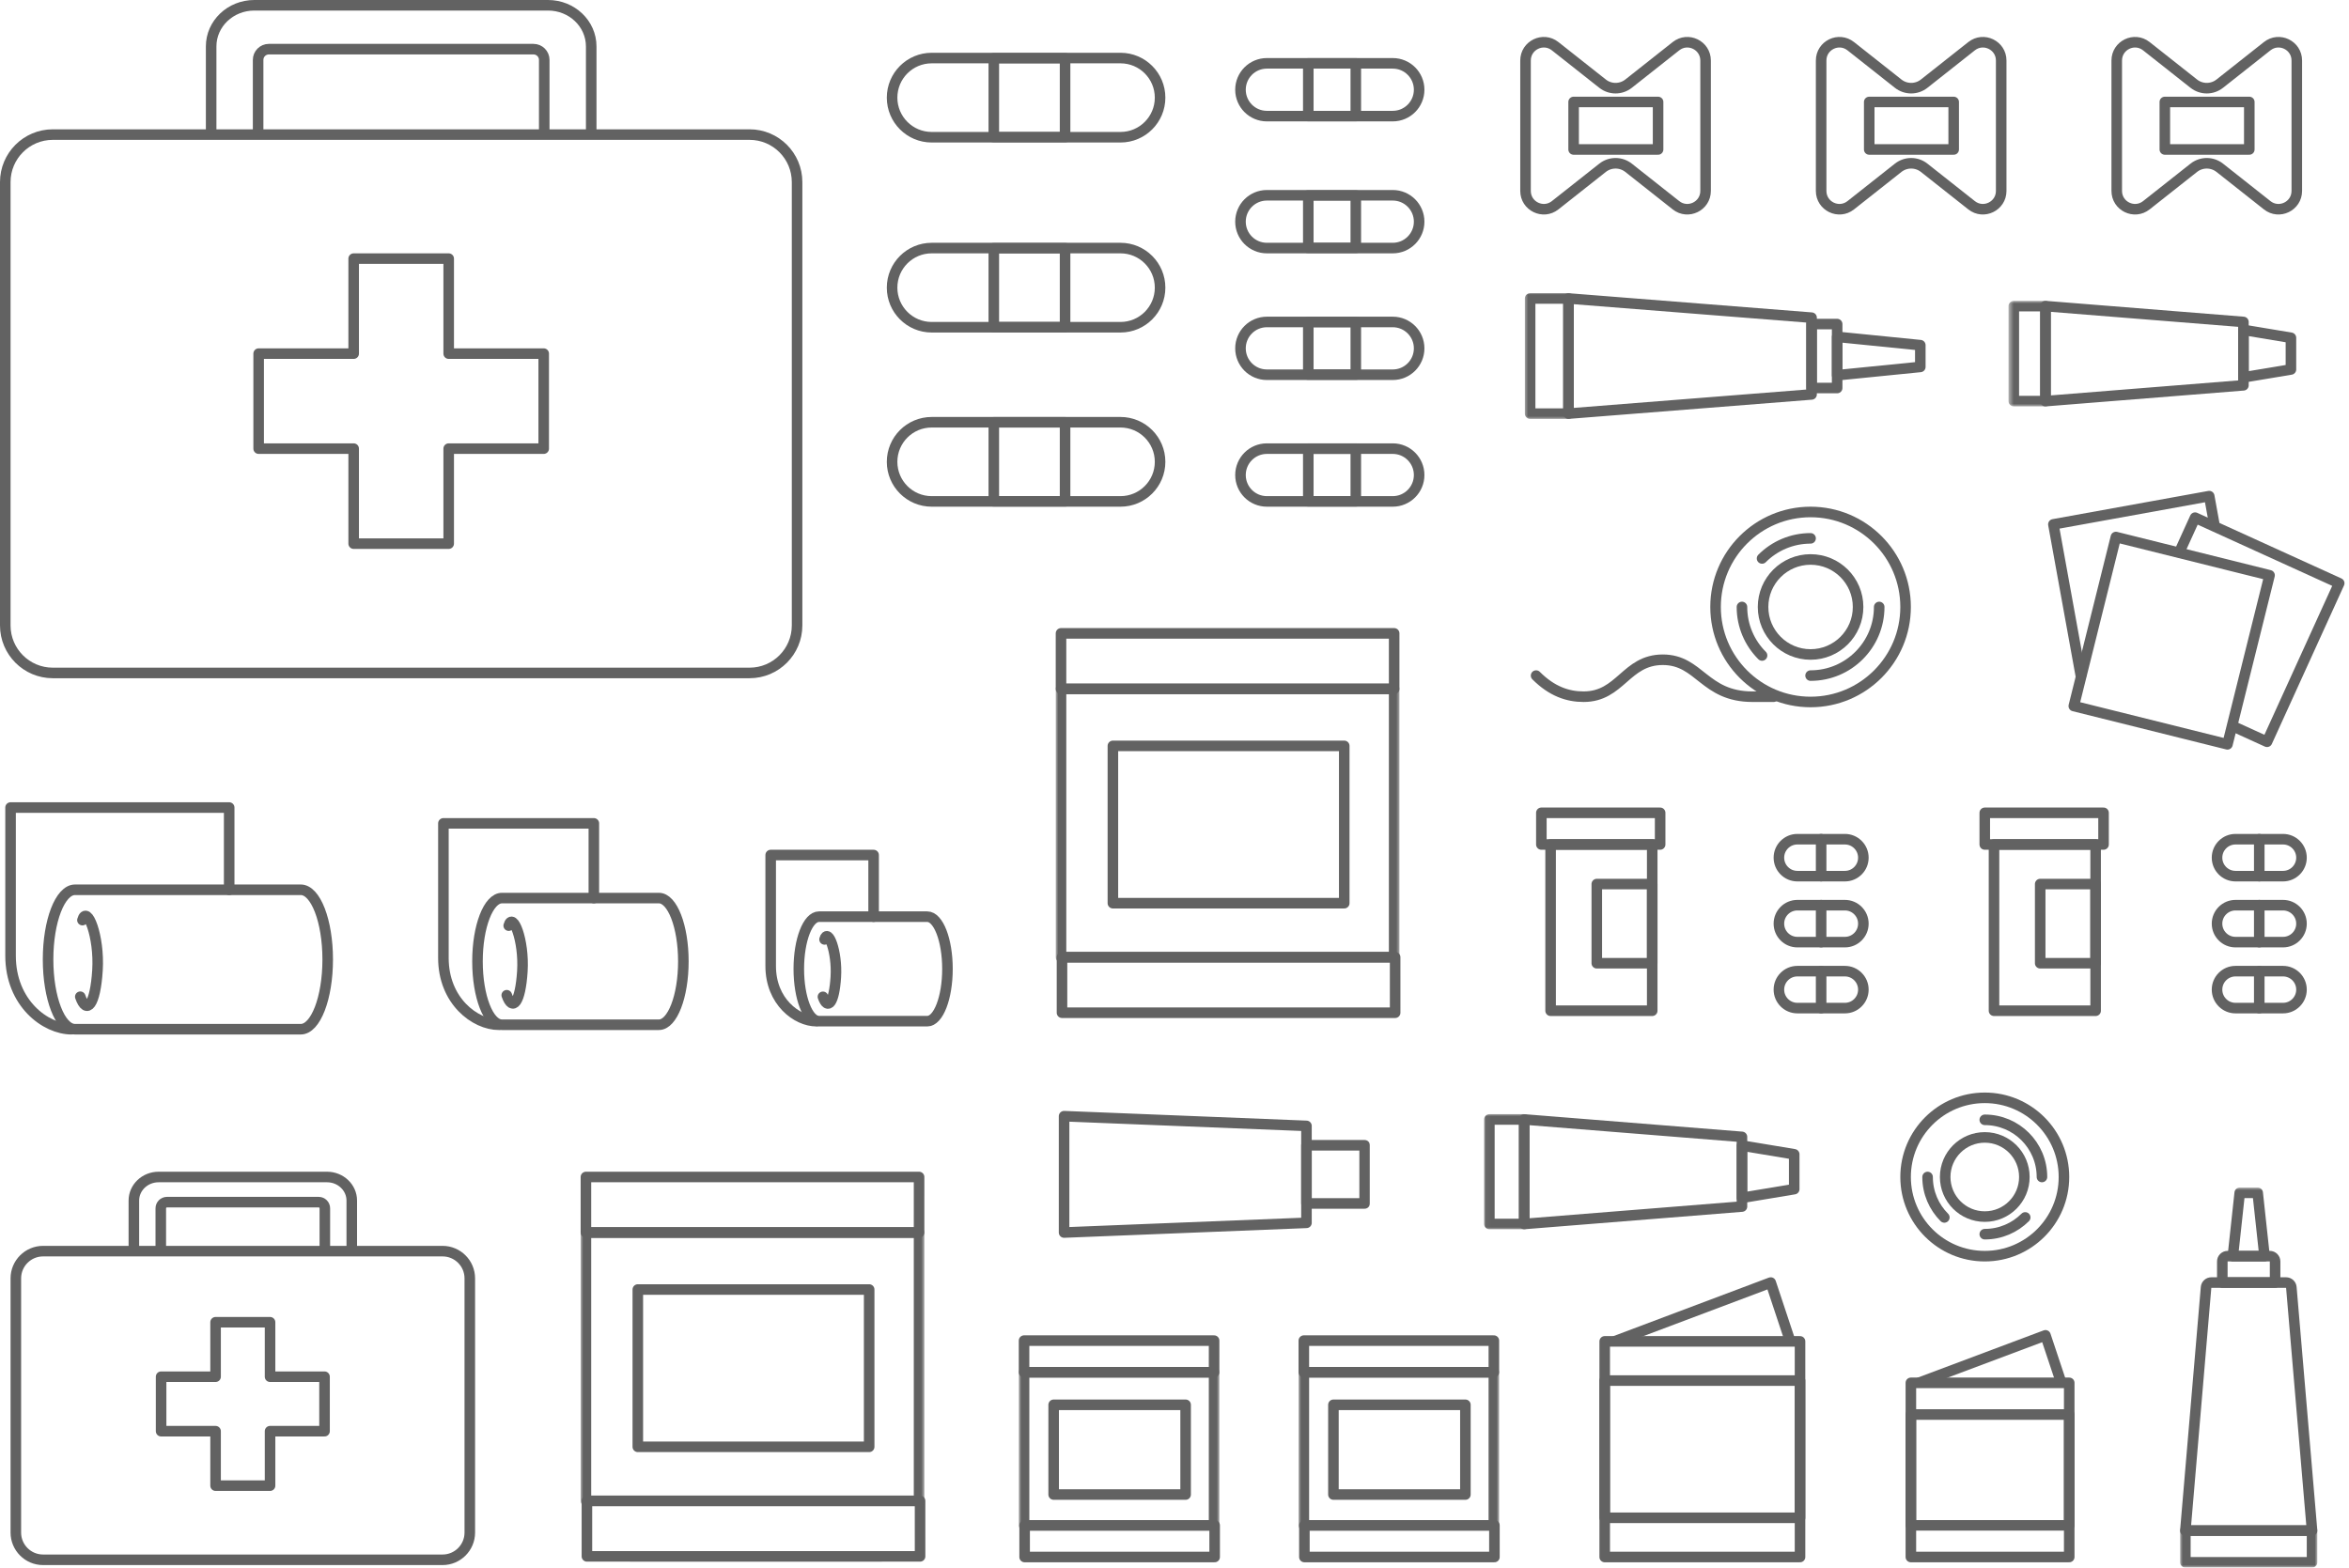 <?xml version="1.0" encoding="UTF-8" standalone="no"?>
<svg width="445px" height="297px" viewBox="0 0 445 297" version="1.1" xmlns="http://www.w3.org/2000/svg" xmlns:xlink="http://www.w3.org/1999/xlink">
    <!-- Generator: Sketch 41.1 (35376) - http://www.bohemiancoding.com/sketch -->
    <title>Group 16</title>
    <desc>Created with Sketch.</desc>
    <defs>
        <polygon id="path-1" points="0 17 52.769 17 52.769 0 0 0"></polygon>
        <polygon id="path-3" points="0 17 52.769 17 52.769 0 0 0"></polygon>
        <polygon id="path-5" points="0 17 52.769 17 52.769 0 0 0"></polygon>
        <polygon id="path-7" points="0 12 35.846 12 35.846 0 0 0"></polygon>
        <polygon id="path-9" points="0 12 35.846 12 35.846 0 0 0"></polygon>
        <polygon id="path-11" points="0 12 35.846 12 35.846 0 0 0"></polygon>
        <polygon id="path-13" points="0 12 35.846 12 35.846 0 0 0"></polygon>
        <polygon id="path-15" points="0 43 38.107 43 38.107 0 0 0"></polygon>
        <polygon id="path-17" points="0 43 38.107 43 38.107 0 0 0"></polygon>
        <polygon id="path-19" points="0 74 65.3 74 65.3 0.122 0 0.122"></polygon>
        <polygon id="path-21" points="0 74 65.3 74 65.3 0.122 0 0.122"></polygon>
        <polygon id="path-23" points="0 59.388 24.49 59.388 24.49 0 0 0"></polygon>
        <polygon id="path-25" points="0 59.95 22 59.95 22 0 0 0"></polygon>
        <polygon id="path-27" points="0 54.5 20 54.5 20 -4.54747351e-13 0 -4.54747351e-13"></polygon>
        <polygon id="path-29" points="0 72 26 72 26 0 0 0"></polygon>
        <polygon id="path-31" points="0 76.341 24.235 76.341 24.235 0 0 0"></polygon>
        <polygon id="path-33" points="0 33.641 36.111 33.641 36.111 0 0 0"></polygon>
        <polygon id="path-35" points="0 33.641 36.111 33.641 36.111 0 0 0"></polygon>
        <polygon id="path-37" points="0 33.641 36.111 33.641 36.111 0 0 0"></polygon>
    </defs>
    <g id="Page-1" stroke="none" stroke-width="1" fill="none" fill-rule="evenodd">
        <g id="build-your-bag" transform="translate(-838, -2890)">
            <g id="Group-16" transform="translate(839, 2891)">
                <g id="Page-1" transform="translate(145, 161)" stroke="#626262" stroke-width="2" stroke-linecap="round" stroke-linejoin="round">
                    <path d="M29.662,11.677 C31.775,11.677 33.489,16.109 33.489,21.576 C33.489,27.044 31.775,31.476 29.662,31.476 L9.153,31.476 C7.04,31.476 5.327,27.044 5.327,21.576 C5.327,16.109 7.04,11.677 9.153,11.677 L29.662,11.677 Z" id="Stroke-1"></path>
                    <path d="M10.205,15.986 C10.815,13.736 12.645,18.235 12.341,23.111 C12.035,27.988 10.815,29.488 9.899,26.863" id="Stroke-3"></path>
                    <path d="M19.5,11.677 L19.5,-0 L-0,-0 L-0,21.037 C-0,27.763 4.95,31.476 8.662,31.476" id="Stroke-5"></path>
                </g>
                <g id="Page-1" transform="translate(2, 222)" stroke="#626262" stroke-width="2" stroke-linejoin="round">
                    <path d="M80.84,72.527 L5.16,72.527 C2.311,72.527 -0,70.216 -0,67.367 L-0,19.207 C-0,16.357 2.311,14.047 5.16,14.047 L80.84,14.047 C83.689,14.047 86,16.357 86,19.207 L86,67.367 C86,70.216 83.689,72.527 80.84,72.527 Z" id="Stroke-1"></path>
                    <path d="M22.36,13.76 L22.36,4.466 C22.36,2 24.459,-0 27.049,-0 L58.951,-0 C61.541,-0 63.64,2 63.64,4.466 L63.64,13.76" id="Stroke-3"></path>
                    <polygon id="Stroke-5" points="58.48 37.84 48.16 37.84 48.16 27.52 37.84 27.52 37.84 37.84 27.52 37.84 27.52 48.16 37.84 48.16 37.84 58.48 48.16 58.48 48.16 48.16 58.48 48.16"></polygon>
                    <path d="M27.461,13.76 L27.461,5.934 C27.461,5.288 27.984,4.765 28.631,4.765 L57.37,4.765 C58.015,4.765 58.539,5.288 58.539,5.934 L58.539,13.76" id="Stroke-7"></path>
                </g>
                <g id="Page-1" transform="translate(83, 155)" stroke="#626262" stroke-width="2" stroke-linecap="round" stroke-linejoin="round">
                    <path d="M40.818,14.154 C43.38,14.154 45.457,19.527 45.457,26.154 C45.457,32.781 43.38,38.154 40.818,38.154 L11.095,38.154 C8.534,38.154 6.457,32.781 6.457,26.154 C6.457,19.527 8.534,14.154 11.095,14.154 L40.818,14.154 Z" id="Stroke-1"></path>
                    <path d="M12.37,19.377 C13.109,16.649 15.329,22.105 14.959,28.016 C14.589,33.926 13.109,35.745 12,32.562" id="Stroke-3"></path>
                    <path d="M28.5,14.154 L28.5,0 L-0,0 L-0,25.5 C-0,33.654 6,38.154 10.5,38.154" id="Stroke-5"></path>
                </g>
                <g id="Page-1" transform="translate(0, 152)" stroke="#626262" stroke-width="2" stroke-linecap="round" stroke-linejoin="round">
                    <path d="M55.975,15.581 C58.795,15.581 61.081,21.495 61.081,28.79 C61.081,36.086 58.795,42 55.975,42 L13.213,42 C10.393,42 8.107,36.086 8.107,28.79 C8.107,21.495 10.393,15.581 13.213,15.581 L55.975,15.581 Z" id="Stroke-1"></path>
                    <path d="M14.617,21.33 C15.431,18.327 17.874,24.333 17.467,30.84 C17.059,37.346 15.431,39.348 14.21,35.845" id="Stroke-3"></path>
                    <path d="M42.416,15.581 L42.416,0 L1,0 L1,28.07 C1,37.046 7.604,42 12.559,42" id="Stroke-5"></path>
                </g>
                <g id="Page-1" transform="translate(167, 9)">
                    <path d="M8.5,1 L44.269,1 C48.411,1 51.769,4.358 51.769,8.5 C51.769,12.642 48.411,16 44.269,16 L8.5,16 C4.357,16 1,12.642 1,8.5 C1,4.358 4.357,1 8.5,1 Z" id="Stroke-1" stroke="#626262" stroke-width="2" stroke-linejoin="round"></path>
                    <mask id="mask-2" fill="white">
                        <use xlink:href="#path-1"></use>
                    </mask>
                    <g id="Clip-4"></g>
                    <polygon id="Stroke-3" stroke="#626262" stroke-width="2" stroke-linejoin="round" mask="url(#mask-2)" points="20.269 16 33.769 16 33.769 1 20.269 1"></polygon>
                </g>
                <g id="Page-1-Copy-5" transform="translate(167, 45)">
                    <path d="M8.5,1 L44.269,1 C48.411,1 51.769,4.358 51.769,8.5 C51.769,12.642 48.411,16 44.269,16 L8.5,16 C4.357,16 1,12.642 1,8.5 C1,4.358 4.357,1 8.5,1 Z" id="Stroke-1" stroke="#626262" stroke-width="2" stroke-linejoin="round"></path>
                    <mask id="mask-4" fill="white">
                        <use xlink:href="#path-3"></use>
                    </mask>
                    <g id="Clip-4"></g>
                    <polygon id="Stroke-3" stroke="#626262" stroke-width="2" stroke-linejoin="round" mask="url(#mask-4)" points="20.269 16 33.769 16 33.769 1 20.269 1"></polygon>
                </g>
                <g id="Page-1-Copy-6" transform="translate(167, 78)">
                    <path d="M8.5,1 L44.269,1 C48.411,1 51.769,4.358 51.769,8.5 C51.769,12.642 48.411,16 44.269,16 L8.5,16 C4.357,16 1,12.642 1,8.5 C1,4.358 4.357,1 8.5,1 Z" id="Stroke-1" stroke="#626262" stroke-width="2" stroke-linejoin="round"></path>
                    <mask id="mask-6" fill="white">
                        <use xlink:href="#path-5"></use>
                    </mask>
                    <g id="Clip-4"></g>
                    <polygon id="Stroke-3" stroke="#626262" stroke-width="2" stroke-linejoin="round" mask="url(#mask-6)" points="20.269 16 33.769 16 33.769 1 20.269 1"></polygon>
                </g>
                <g id="Page-1" transform="translate(233, 10)">
                    <path d="M6,1 L29.846,1 C32.607,1 34.846,3.239 34.846,6 C34.846,8.762 32.607,11 29.846,11 L6,11 C3.238,11 1,8.762 1,6 C1,3.239 3.238,1 6,1 Z" id="Stroke-1" stroke="#626262" stroke-width="2" stroke-linejoin="round"></path>
                    <mask id="mask-8" fill="white">
                        <use xlink:href="#path-7"></use>
                    </mask>
                    <g id="Clip-4"></g>
                    <polygon id="Stroke-3" stroke="#626262" stroke-width="2" stroke-linejoin="round" mask="url(#mask-8)" points="13.846 11 22.846 11 22.846 1 13.846 1"></polygon>
                </g>
                <g id="Page-1-Copy-13" transform="translate(233, 35)">
                    <path d="M6,1 L29.846,1 C32.607,1 34.846,3.239 34.846,6 C34.846,8.762 32.607,11 29.846,11 L6,11 C3.238,11 1,8.762 1,6 C1,3.239 3.238,1 6,1 Z" id="Stroke-1" stroke="#626262" stroke-width="2" stroke-linejoin="round"></path>
                    <mask id="mask-10" fill="white">
                        <use xlink:href="#path-9"></use>
                    </mask>
                    <g id="Clip-4"></g>
                    <polygon id="Stroke-3" stroke="#626262" stroke-width="2" stroke-linejoin="round" mask="url(#mask-10)" points="13.846 11 22.846 11 22.846 1 13.846 1"></polygon>
                </g>
                <g id="Page-1-Copy-7" transform="translate(233, 59)">
                    <path d="M6,1 L29.846,1 C32.607,1 34.846,3.239 34.846,6 C34.846,8.762 32.607,11 29.846,11 L6,11 C3.238,11 1,8.762 1,6 C1,3.239 3.238,1 6,1 Z" id="Stroke-1" stroke="#626262" stroke-width="2" stroke-linejoin="round"></path>
                    <mask id="mask-12" fill="white">
                        <use xlink:href="#path-11"></use>
                    </mask>
                    <g id="Clip-4"></g>
                    <polygon id="Stroke-3" stroke="#626262" stroke-width="2" stroke-linejoin="round" mask="url(#mask-12)" points="13.846 11 22.846 11 22.846 1 13.846 1"></polygon>
                </g>
                <g id="Page-1-Copy-8" transform="translate(233, 83)">
                    <path d="M6,1 L29.846,1 C32.607,1 34.846,3.239 34.846,6 C34.846,8.762 32.607,11 29.846,11 L6,11 C3.238,11 1,8.762 1,6 C1,3.239 3.238,1 6,1 Z" id="Stroke-1" stroke="#626262" stroke-width="2" stroke-linejoin="round"></path>
                    <mask id="mask-14" fill="white">
                        <use xlink:href="#path-13"></use>
                    </mask>
                    <g id="Clip-4"></g>
                    <polygon id="Stroke-3" stroke="#626262" stroke-width="2" stroke-linejoin="round" mask="url(#mask-14)" points="13.846 11 22.846 11 22.846 1 13.846 1"></polygon>
                </g>
                <g id="Page-1" transform="translate(388, 93)" stroke-width="2" stroke="#626262" stroke-linejoin="round">
                    <polyline id="Stroke-1" points="23.811 10.73 26.84 4.077 54.145 16.505 40.472 46.541 33.846 43.524"></polyline>
                    <polygon id="Stroke-3" points="32.975 47.021 3.865 39.77 11.84 7.748 40.951 15"></polygon>
                    <polyline id="Stroke-5" points="5.261 34.384 -0 5.348 29.52 0 30.566 5.772"></polyline>
                </g>
                <g id="Page-1" transform="translate(361, 252)" stroke-width="2" stroke="#626262" stroke-linejoin="round">
                    <polygon id="Stroke-1" points="0 36 30 36 30 15 0 15"></polygon>
                    <polygon id="Stroke-3" points="0 42 30 42 30 9 0 9"></polygon>
                    <polyline id="Stroke-4" points="1.5 9 25.5 -0 28.5 9"></polyline>
                </g>
                <g id="Page-1-Copy-12" transform="translate(303, 242)" stroke-width="2" stroke="#626262" stroke-linejoin="round">
                    <polygon id="Stroke-1" points="0 44.571 37 44.571 37 18.571 0 18.571"></polygon>
                    <polygon id="Stroke-3" points="0 52 37 52 37 11.143 0 11.143"></polygon>
                    <polyline id="Stroke-4" points="1.849 11.143 31.449 -0 35.149 11.143"></polyline>
                </g>
                <g id="Page-1" transform="translate(192, 252)">
                    <g id="Group-7">
                        <polygon id="Stroke-1" stroke="#626262" stroke-width="2" stroke-linejoin="round" points="37.106 36 1.107 36 1.107 42 20.161 42 37.107 42"></polygon>
                        <polygon id="Stroke-3" stroke="#626262" stroke-width="2" stroke-linejoin="round" points="37 1 20.059 1 1 1 1 7 36.999 7"></polygon>
                        <mask id="mask-16" fill="white">
                            <use xlink:href="#path-15"></use>
                        </mask>
                        <g id="Clip-6"></g>
                        <polygon id="Stroke-5" stroke="#626262" stroke-width="2" stroke-linecap="round" stroke-linejoin="round" mask="url(#mask-16)" points="1 36 37 36 37 7 1 7"></polygon>
                    </g>
                    <polygon id="Stroke-8" stroke="#626262" stroke-width="2" stroke-linejoin="round" points="6.607 30.161 31.607 30.161 31.607 13.161 6.607 13.161"></polygon>
                </g>
                <g id="Page-1-Copy-10" transform="translate(245, 252)">
                    <g id="Group-7">
                        <polygon id="Stroke-1" stroke="#626262" stroke-width="2" stroke-linejoin="round" points="37.106 36 1.107 36 1.107 42 20.161 42 37.107 42"></polygon>
                        <polygon id="Stroke-3" stroke="#626262" stroke-width="2" stroke-linejoin="round" points="37 1 20.059 1 1 1 1 7 36.999 7"></polygon>
                        <mask id="mask-18" fill="white">
                            <use xlink:href="#path-17"></use>
                        </mask>
                        <g id="Clip-6"></g>
                        <polygon id="Stroke-5" stroke="#626262" stroke-width="2" stroke-linecap="round" stroke-linejoin="round" mask="url(#mask-18)" points="1 36 37 36 37 7 1 7"></polygon>
                    </g>
                    <polygon id="Stroke-8" stroke="#626262" stroke-width="2" stroke-linejoin="round" points="6.607 30.161 31.607 30.161 31.607 13.161 6.607 13.161"></polygon>
                </g>
                <g id="Page-1" transform="translate(109, 220)">
                    <g id="Group-7" transform="translate(0, 0.878)">
                        <polygon id="Stroke-1" stroke="#626262" stroke-width="2" stroke-linejoin="round" points="64.298 62.481 1.188 62.481 1.188 72.999 34.591 73.001 64.3 72.999"></polygon>
                        <polygon id="Stroke-3" stroke="#626262" stroke-width="2" stroke-linejoin="round" points="64.112 1.122 34.412 1.122 1 1.122 1 11.641 64.11 11.641"></polygon>
                        <mask id="mask-20" fill="white">
                            <use xlink:href="#path-19"></use>
                        </mask>
                        <g id="Clip-6"></g>
                        <polygon id="Stroke-5" stroke="#626262" stroke-width="2" stroke-linecap="round" stroke-linejoin="round" mask="url(#mask-20)" points="1 62.482 64.112 62.482 64.112 11.641 1 11.641"></polygon>
                    </g>
                    <polygon id="Stroke-8" stroke="#626262" stroke-width="2" stroke-linejoin="round" points="10.829 53.123 54.657 53.123 54.657 23.32 10.829 23.32"></polygon>
                </g>
                <g id="Page-1-Copy-9" transform="translate(199, 117)">
                    <g id="Group-7" transform="translate(0, 0.878)">
                        <polygon id="Stroke-1" stroke="#626262" stroke-width="2" stroke-linejoin="round" points="64.298 62.481 1.188 62.481 1.188 72.999 34.591 73.001 64.3 72.999"></polygon>
                        <polygon id="Stroke-3" stroke="#626262" stroke-width="2" stroke-linejoin="round" points="64.112 1.122 34.412 1.122 1 1.122 1 11.641 64.11 11.641"></polygon>
                        <mask id="mask-22" fill="white">
                            <use xlink:href="#path-21"></use>
                        </mask>
                        <g id="Clip-6"></g>
                        <polygon id="Stroke-5" stroke="#626262" stroke-width="2" stroke-linecap="round" stroke-linejoin="round" mask="url(#mask-22)" points="1 62.482 64.112 62.482 64.112 11.641 1 11.641"></polygon>
                    </g>
                    <polygon id="Stroke-8" stroke="#626262" stroke-width="2" stroke-linejoin="round" points="10.829 53.123 54.657 53.123 54.657 23.32 10.829 23.32"></polygon>
                </g>
                <g id="Page-1" transform="translate(291, 153)" stroke-linecap="round" stroke-width="2" stroke="#626262" stroke-linejoin="round">
                    <polygon id="Stroke-1" points="1.75 37.5 21 37.5 21 6 1.75 6"></polygon>
                    <polygon id="Stroke-3" points="0 6 22.5 6 22.5 0 0 0"></polygon>
                    <polygon id="Stroke-4" points="10.5 28.5 21 28.5 21 13.5 10.5 13.5"></polygon>
                </g>
                <g id="Page-1-Copy-3" transform="translate(375, 153)" stroke-linecap="round" stroke-width="2" stroke="#626262" stroke-linejoin="round">
                    <polygon id="Stroke-1" points="1.75 37.5 21 37.5 21 6 1.75 6"></polygon>
                    <polygon id="Stroke-3" points="0 6 22.5 6 22.5 0 0 0"></polygon>
                    <polygon id="Stroke-4" points="10.5 28.5 21 28.5 21 13.5 10.5 13.5"></polygon>
                </g>
                <g id="Page-1" transform="translate(419, 158)" stroke="#626262" stroke-width="2" stroke-linecap="round" stroke-linejoin="round">
                    <path d="M12.5,7 L3.5,7 C1.567,7 0,5.433 0,3.5 C0,1.567 1.567,0 3.5,0 L12.5,0 C14.433,0 16,1.567 16,3.5 C16,5.433 14.433,7 12.5,7 Z" id="Stroke-1"></path>
                    <path d="M8,0 L8,7" id="Stroke-3"></path>
                    <path d="M12.5,19.5 L3.5,19.5 C1.567,19.5 0,17.933 0,16 C0,14.067 1.567,12.5 3.5,12.5 L12.5,12.5 C14.433,12.5 16,14.067 16,16 C16,17.933 14.433,19.5 12.5,19.5 Z" id="Stroke-5"></path>
                    <path d="M8,12.5 L8,19.5" id="Stroke-7"></path>
                    <path d="M12.5,32 L3.5,32 C1.567,32 0,30.433 0,28.5 C0,26.567 1.567,25 3.5,25 L12.5,25 C14.433,25 16,26.567 16,28.5 C16,30.433 14.433,32 12.5,32 Z" id="Stroke-9"></path>
                    <path d="M8,25 L8,32" id="Stroke-11"></path>
                </g>
                <g id="Page-1-Copy-4" transform="translate(336, 158)" stroke="#626262" stroke-width="2" stroke-linecap="round" stroke-linejoin="round">
                    <path d="M12.5,7 L3.5,7 C1.567,7 0,5.433 0,3.5 C0,1.567 1.567,0 3.5,0 L12.5,0 C14.433,0 16,1.567 16,3.5 C16,5.433 14.433,7 12.5,7 Z" id="Stroke-1"></path>
                    <path d="M8,0 L8,7" id="Stroke-3"></path>
                    <path d="M12.5,19.5 L3.5,19.5 C1.567,19.5 0,17.933 0,16 C0,14.067 1.567,12.5 3.5,12.5 L12.5,12.5 C14.433,12.5 16,14.067 16,16 C16,17.933 14.433,19.5 12.5,19.5 Z" id="Stroke-5"></path>
                    <path d="M8,12.5 L8,19.5" id="Stroke-7"></path>
                    <path d="M12.5,32 L3.5,32 C1.567,32 0,30.433 0,28.5 C0,26.567 1.567,25 3.5,25 L12.5,25 C14.433,25 16,26.567 16,28.5 C16,30.433 14.433,32 12.5,32 Z" id="Stroke-9"></path>
                    <path d="M8,25 L8,32" id="Stroke-11"></path>
                </g>
                <g id="Page-1" transform="translate(228.745, 221.5) rotate(-270) translate(-228.745, -221.5) translate(216.5, 191.5)">
                    <polygon id="Stroke-1" stroke="#626262" stroke-width="2" stroke-linecap="round" stroke-linejoin="round" points="23.266 58.163 1.225 58.163 3.062 12.245 21.429 12.245"></polygon>
                    <mask id="mask-24" fill="white">
                        <use xlink:href="#path-23"></use>
                    </mask>
                    <g id="Clip-4"></g>
                    <polygon id="Stroke-3" stroke="#626262" stroke-width="2" stroke-linecap="round" stroke-linejoin="round" mask="url(#mask-24)" points="6.735 12.245 17.755 12.245 17.755 1.224 6.735 1.224"></polygon>
                </g>
                <g id="Page-1" transform="translate(309.75, 221) rotate(-270) translate(-309.75, -221) translate(298.75, 190.75)">
                    <polygon id="Stroke-1" stroke="#626262" stroke-width="2" stroke-linecap="round" stroke-linejoin="round" points="20.9 52.25 1.1 52.25 4.4 11 17.6 11"></polygon>
                    <polygon id="Stroke-3" stroke="#626262" stroke-width="2" stroke-linecap="round" stroke-linejoin="round" points="15.95 11 6.05 11 7.7 1.1 14.3 1.1"></polygon>
                    <mask id="mask-26" fill="white">
                        <use xlink:href="#path-25"></use>
                    </mask>
                    <g id="Clip-6"></g>
                    <polygon id="Stroke-5" stroke="#626262" stroke-width="2" stroke-linecap="round" stroke-linejoin="round" mask="url(#mask-26)" points="1.1 58.85 20.9 58.85 20.9 52.25 1.1 52.25"></polygon>
                </g>
                <g id="Page-1-Copy-17" transform="translate(406.5, 66) rotate(-270) translate(-406.5, -66) translate(396.5, 38.5)">
                    <polygon id="Stroke-1" stroke="#626262" stroke-width="2" stroke-linecap="round" stroke-linejoin="round" points="19 47.5 1 47.5 4 10 16 10"></polygon>
                    <polygon id="Stroke-3" stroke="#626262" stroke-width="2" stroke-linecap="round" stroke-linejoin="round" points="14.5 10 5.5 10 7 1 13 1"></polygon>
                    <mask id="mask-28" fill="white">
                        <use xlink:href="#path-27"></use>
                    </mask>
                    <g id="Clip-6"></g>
                    <polygon id="Stroke-5" stroke="#626262" stroke-width="2" stroke-linecap="round" stroke-linejoin="round" mask="url(#mask-28)" points="1 53.5 19 53.5 19 47.5 1 47.5"></polygon>
                </g>
                <g id="Page-1" stroke="#626262" stroke-width="2" stroke-linejoin="round">
                    <path d="M141,126.5 L9,126.5 C4.03,126.5 -0,122.471 -0,117.5 L-0,33.5 C-0,28.53 4.03,24.5 9,24.5 L141,24.5 C145.971,24.5 150,28.53 150,33.5 L150,117.5 C150,122.471 145.971,126.5 141,126.5 Z" id="Stroke-1"></path>
                    <path d="M39,24 L39,7.789 C39,3.487 42.662,-0 47.179,-0 L102.822,-0 C107.339,-0 111,3.487 111,7.789 L111,24" id="Stroke-3"></path>
                    <polygon id="Stroke-5" points="102 66 84.001 66 84.001 48 66 48 66 66 48 66 48 84 66 84 66 102 84.001 102 84.001 84 102 84"></polygon>
                    <path d="M47.898,24 L47.898,10.351 C47.898,9.225 48.81,8.312 49.936,8.312 L100.064,8.312 C101.19,8.312 102.102,9.225 102.102,10.351 L102.102,24" id="Stroke-7"></path>
                </g>
                <g id="Page-1" transform="translate(412, 224)">
                    <path d="M25,65 L1,65 L4.922,18.915 C4.966,18.397 5.399,18 5.919,18 L20.081,18 C20.601,18 21.034,18.397 21.078,18.915 L25,65 Z" id="Stroke-1" stroke="#626262" stroke-width="2" stroke-linecap="round" stroke-linejoin="round"></path>
                    <mask id="mask-30" fill="white">
                        <use xlink:href="#path-29"></use>
                    </mask>
                    <g id="Clip-4"></g>
                    <polygon id="Stroke-3" stroke="#626262" stroke-width="2" stroke-linecap="round" stroke-linejoin="round" mask="url(#mask-30)" points="1 71 25 71 25 65 1 65"></polygon>
                    <path d="M17,13 L9,13 C8.447,13 8,13.448 8,14 L8,18 L18,18 L18,14 C18,13.448 17.553,13 17,13 Z" id="Stroke-5" stroke="#626262" stroke-width="2" stroke-linecap="round" stroke-linejoin="round" mask="url(#mask-30)"></path>
                    <polygon id="Stroke-6" stroke="#626262" stroke-width="2" stroke-linecap="round" stroke-linejoin="round" mask="url(#mask-30)" points="11.3 1 10 13 16 13 14.7 1"></polygon>
                </g>
                <g id="Page-1-Copy-16" transform="translate(325.5, 66.841) rotate(-270) translate(-325.5, -66.841) translate(313, 28.341)">
                    <g id="Group-5" transform="translate(0, 0)">
                        <polygon id="Stroke-1" stroke="#626262" stroke-width="2" stroke-linecap="round" stroke-linejoin="round" points="23.024 67.859 1.212 67.859 4.847 21.812 19.388 21.812"></polygon>
                        <mask id="mask-32" fill="white">
                            <use xlink:href="#path-31"></use>
                        </mask>
                        <g id="Clip-4"></g>
                        <polygon id="Stroke-3" stroke="#626262" stroke-width="2" stroke-linecap="round" stroke-linejoin="round" mask="url(#mask-32)" points="1.212 75.13 23.024 75.13 23.024 67.859 1.212 67.859"></polygon>
                    </g>
                    <polygon id="Stroke-6" stroke="#626262" stroke-width="2" stroke-linecap="round" stroke-linejoin="round" points="6.059 21.812 18.176 21.812 18.176 16.965 6.059 16.965"></polygon>
                    <polygon id="Stroke-7" stroke="#626262" stroke-width="2" stroke-linecap="round" stroke-linejoin="round" points="10.057 1.212 8.482 16.965 15.753 16.965 14.177 1.212"></polygon>
                </g>
                <g id="Page-1" transform="translate(360, 207)" stroke="#626262" stroke-width="2" stroke-linecap="round" stroke-linejoin="round">
                    <path d="M30,15 C30,23.284 23.284,30 15,30 C6.716,30 0,23.284 0,15 C0,6.716 6.716,0 15,0 C23.284,0 30,6.716 30,15 Z" id="Stroke-1"></path>
                    <path d="M22.5,15 C22.5,19.142 19.142,22.5 15,22.5 C10.857,22.5 7.5,19.142 7.5,15 C7.5,10.857 10.857,7.5 15,7.5 C19.142,7.5 22.5,10.857 22.5,15 Z" id="Stroke-3"></path>
                    <path d="M22.66,22.66 C20.7,24.621 17.991,25.834 15,25.834" id="Stroke-5"></path>
                    <path d="M7.34,22.66 C5.379,20.7 4.166,17.991 4.166,15" id="Stroke-7"></path>
                    <path d="M15,4.167 C20.983,4.167 25.833,9.017 25.833,15" id="Stroke-9"></path>
                </g>
                <g id="Page-1" transform="translate(290, 96)" stroke="#626262" stroke-width="2" stroke-linecap="round" stroke-linejoin="round">
                    <path d="M52,36 C42.059,36 34,27.941 34,18 C34,8.059 42.059,0 52,0 C61.941,0 70,8.059 70,18 C70,27.941 61.941,36 52,36 Z" id="Stroke-1"></path>
                    <path d="M52,27 C47.029,27 43,22.971 43,18 C43,13.029 47.029,9 52,9 C56.971,9 61,13.029 61,18 C61,22.971 56.971,27 52,27 Z" id="Stroke-3"></path>
                    <path d="M42.808,27.192 C40.455,24.839 39,21.589 39,18" id="Stroke-5"></path>
                    <path d="M42.808,8.808 C45.161,6.455 48.411,5 52,5" id="Stroke-7"></path>
                    <path d="M65,18 C65,25.18 59.18,31 52,31" id="Stroke-9"></path>
                    <path d="M45,35 L41,35 C31.808,35 31,28 24,28 C17,28 16,35 9,35 C6,35 3,34 0,31" id="Stroke-11"></path>
                </g>
                <g id="Page-1" transform="translate(287, 6)">
                    <path d="M29.502,1.752 L20.519,8.849 C19.074,9.989 17.037,9.989 15.593,8.849 L6.609,1.752 C4.339,-0.042 1,1.575 1,4.469 L1,29.171 C1,32.065 4.339,33.683 6.609,31.889 L15.593,24.792 C17.037,23.651 19.074,23.651 20.519,24.792 L29.502,31.889 C31.773,33.683 35.111,32.065 35.111,29.171 L35.111,4.469 C35.111,1.575 31.773,-0.042 29.502,1.752 Z" id="Stroke-1" stroke="#626262" stroke-width="2" stroke-linecap="round" stroke-linejoin="round"></path>
                    <mask id="mask-34" fill="white">
                        <use xlink:href="#path-33"></use>
                    </mask>
                    <g id="Clip-4"></g>
                    <polygon id="Stroke-3" stroke="#626262" stroke-width="2" stroke-linecap="round" stroke-linejoin="round" mask="url(#mask-34)" points="10.111 21.32 26.111 21.32 26.111 12.32 10.111 12.32"></polygon>
                </g>
                <g id="Page-1-Copy-14" transform="translate(343, 6)">
                    <path d="M29.502,1.752 L20.519,8.849 C19.074,9.989 17.037,9.989 15.593,8.849 L6.609,1.752 C4.339,-0.042 1,1.575 1,4.469 L1,29.171 C1,32.065 4.339,33.683 6.609,31.889 L15.593,24.792 C17.037,23.651 19.074,23.651 20.519,24.792 L29.502,31.889 C31.773,33.683 35.111,32.065 35.111,29.171 L35.111,4.469 C35.111,1.575 31.773,-0.042 29.502,1.752 Z" id="Stroke-1" stroke="#626262" stroke-width="2" stroke-linecap="round" stroke-linejoin="round"></path>
                    <mask id="mask-36" fill="white">
                        <use xlink:href="#path-35"></use>
                    </mask>
                    <g id="Clip-4"></g>
                    <polygon id="Stroke-3" stroke="#626262" stroke-width="2" stroke-linecap="round" stroke-linejoin="round" mask="url(#mask-36)" points="10.111 21.32 26.111 21.32 26.111 12.32 10.111 12.32"></polygon>
                </g>
                <g id="Page-1-Copy-15" transform="translate(399, 6)">
                    <path d="M29.502,1.752 L20.519,8.849 C19.074,9.989 17.037,9.989 15.593,8.849 L6.609,1.752 C4.339,-0.042 1,1.575 1,4.469 L1,29.171 C1,32.065 4.339,33.683 6.609,31.889 L15.593,24.792 C17.037,23.651 19.074,23.651 20.519,24.792 L29.502,31.889 C31.773,33.683 35.111,32.065 35.111,29.171 L35.111,4.469 C35.111,1.575 31.773,-0.042 29.502,1.752 Z" id="Stroke-1" stroke="#626262" stroke-width="2" stroke-linecap="round" stroke-linejoin="round"></path>
                    <mask id="mask-38" fill="white">
                        <use xlink:href="#path-37"></use>
                    </mask>
                    <g id="Clip-4"></g>
                    <polygon id="Stroke-3" stroke="#626262" stroke-width="2" stroke-linecap="round" stroke-linejoin="round" mask="url(#mask-38)" points="10.111 21.32 26.111 21.32 26.111 12.32 10.111 12.32"></polygon>
                </g>
            </g>
        </g>
    </g>
</svg>